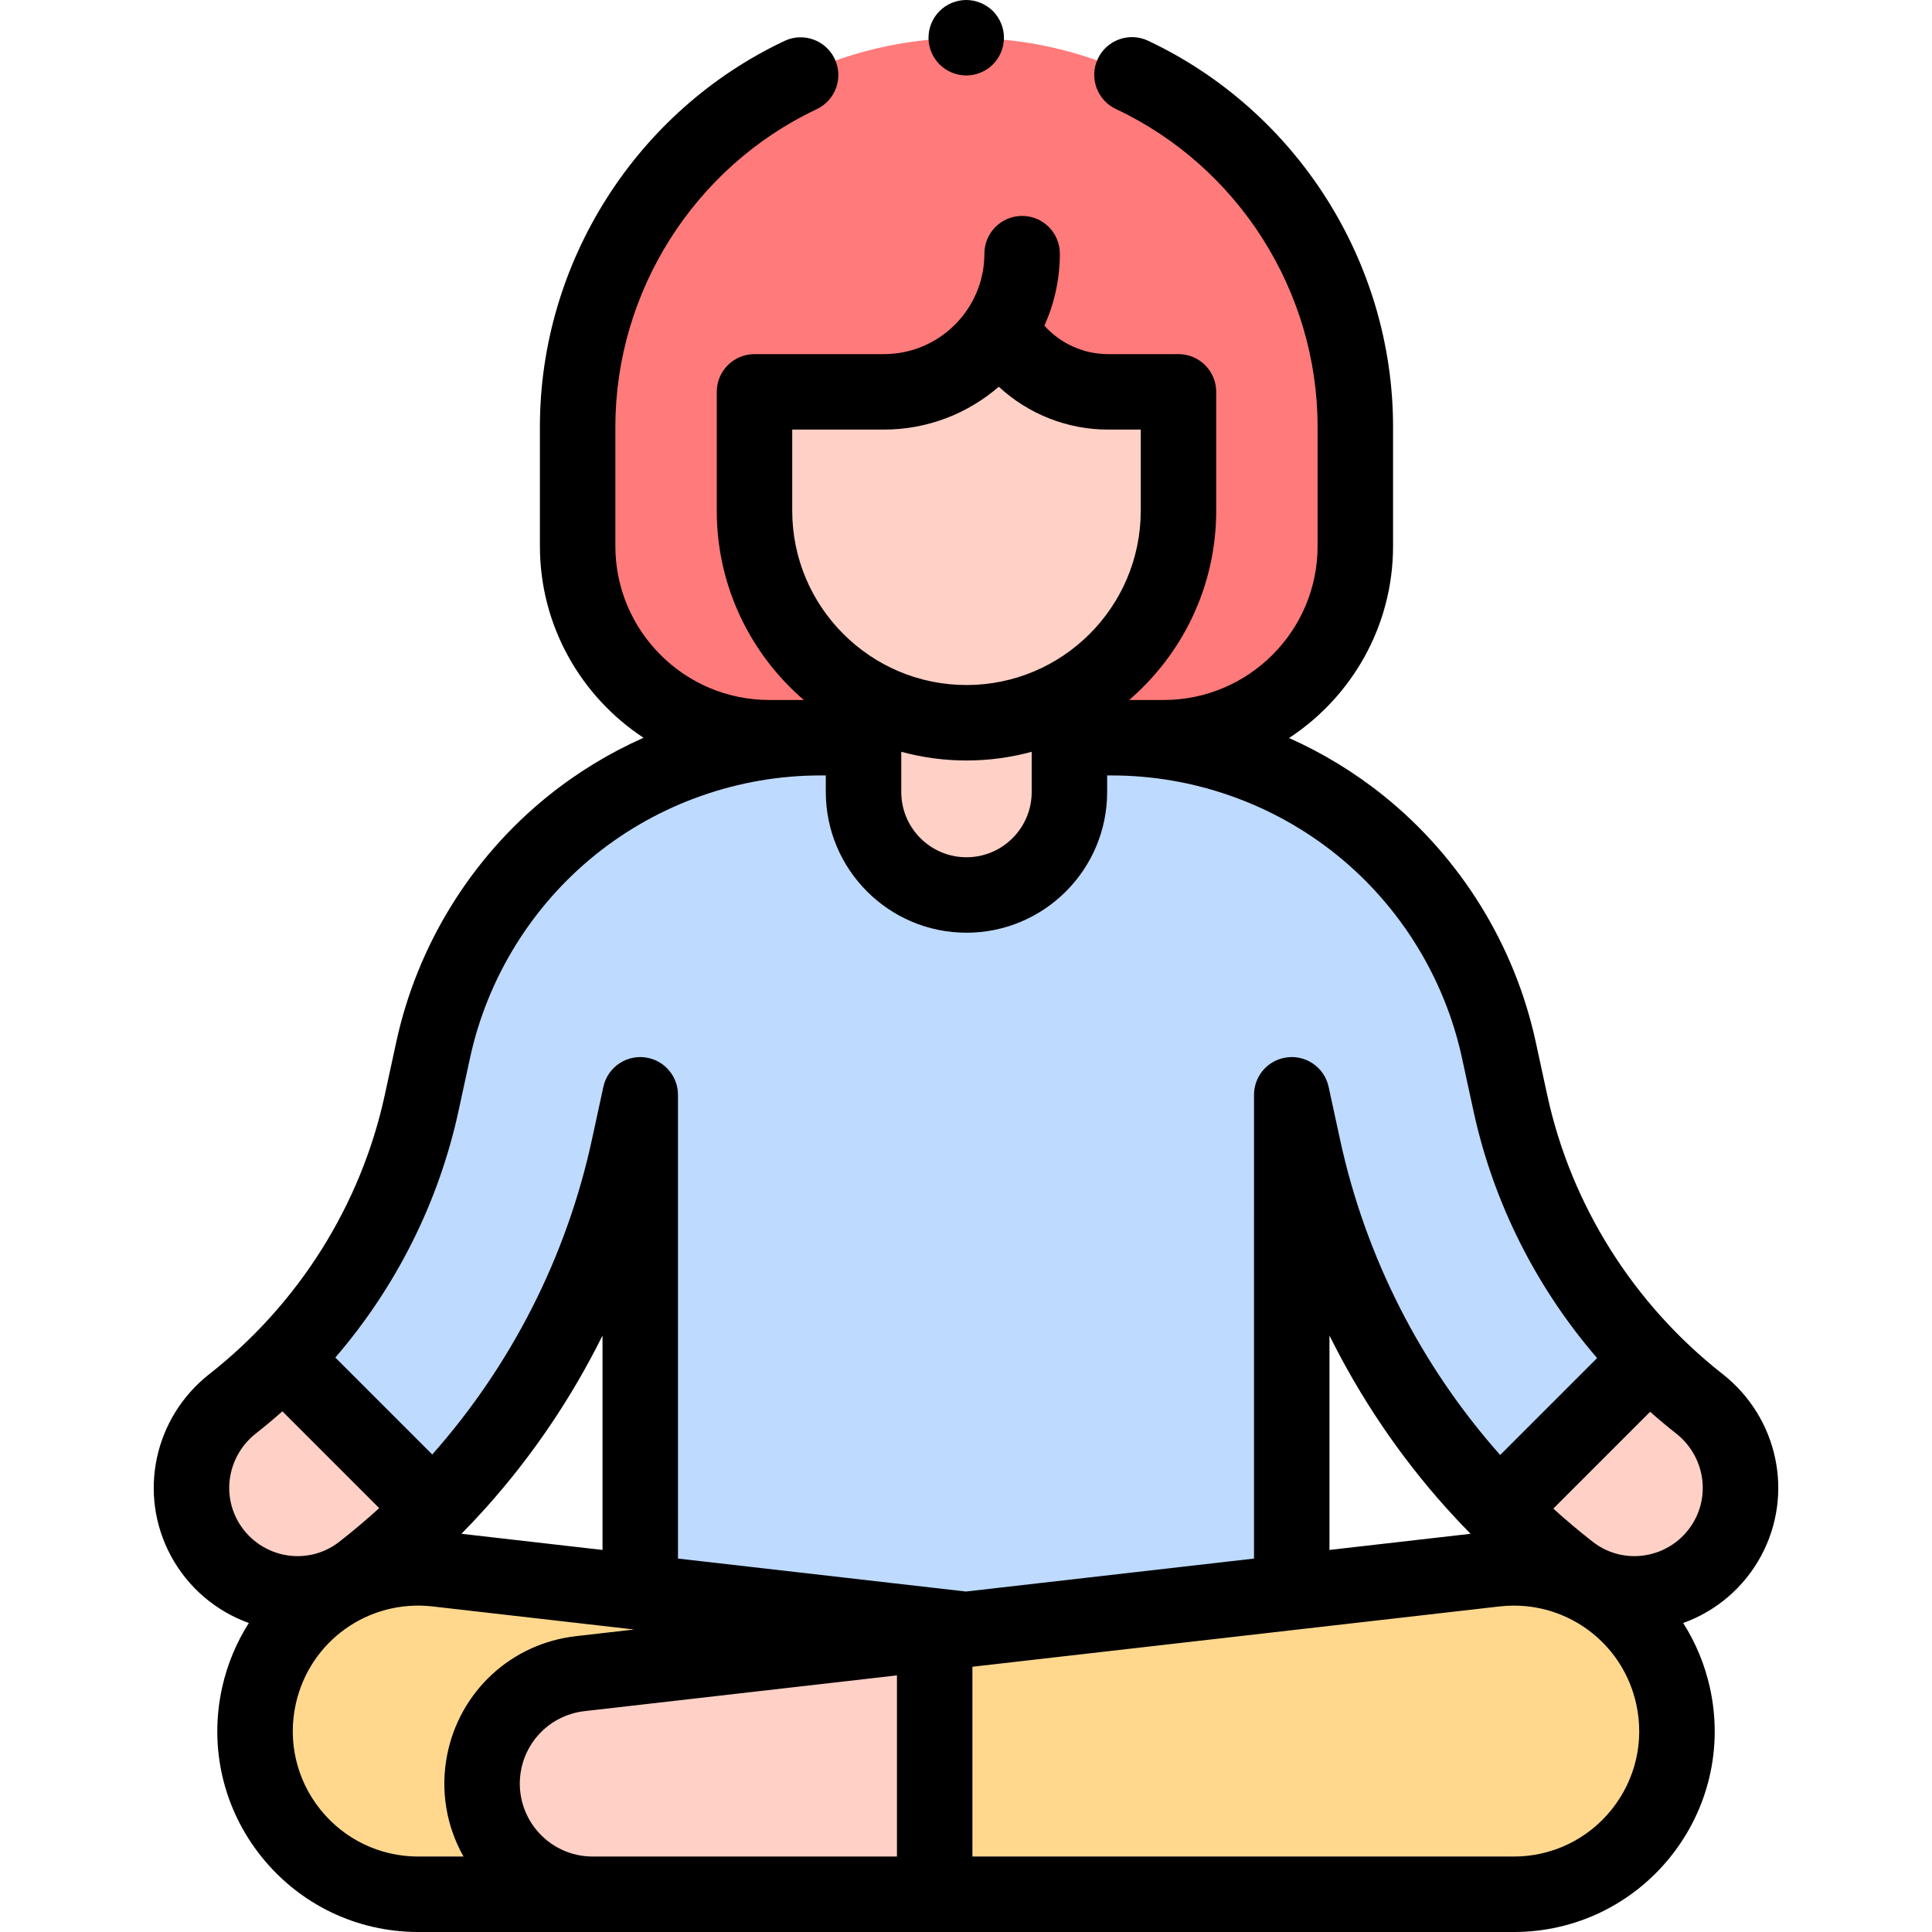 <svg id="Capa_1" enable-background="new 0 0 512.076 512.076" height="512" viewBox="0 0 512.076 512.076" width="512" xmlns="http://www.w3.org/2000/svg"><g id="XMLID_114_"><g id="XMLID_858_"><g id="XMLID_2706_"><path d="m342.376 448.067v-157.89l3.053 14.083c7.139 32.933 22.803 63.602 45.298 88.694 7.744 8.637 16.233 16.542 25.34 23.631 13.693 10.658 33.713 6.312 41.925-8.974 6.511-12.12 3.218-27.074-7.604-35.568-25.082-19.686-43.15-47.786-50.065-79.684l-3.053-14.082c-5.062-23.355-18.096-44.48-36.698-59.482-18.603-15.001-42.009-23.264-65.907-23.264h-77.252c-23.898 0-47.304 8.262-65.907 23.264-18.602 15.002-31.636 36.127-36.698 59.482l-3.053 14.082c-6.915 31.898-24.983 59.998-50.065 79.684-10.822 8.494-14.115 23.448-7.604 35.568 8.211 15.286 28.231 19.631 41.925 8.974 9.107-7.089 17.596-14.993 25.34-23.63 22.495-25.091 38.158-55.761 45.298-88.694l3.053-14.083v157.89h172.674z" fill="#bedaff"/></g><g id="XMLID_244_"><path id="XMLID_4_" d="m450.221 372.209c-5.235-4.109-10.16-8.589-14.746-13.389l-39.787 39.787c6.319 6.52 13.072 12.586 20.212 18.144 13.693 10.658 33.713 6.312 41.925-8.974 6.511-12.12 3.218-27.074-7.604-35.568z" fill="#ffd0c6"/></g><g id="XMLID_243_"><path d="m62.109 372.209c5.235-4.109 10.16-8.589 14.746-13.389l39.787 39.787c-6.319 6.52-13.072 12.586-20.212 18.144-13.693 10.658-33.713 6.312-41.925-8.974-6.51-12.12-3.218-27.074 7.604-35.568z" fill="#ffd0c6"/></g><g id="XMLID_866_"><path id="XMLID_245_" d="m153.102 144.739v-31.609c0-56.92 46.143-103.063 103.063-103.063 56.92 0 103.063 46.143 103.063 103.063v31.609c0 28.052-22.741 50.792-50.792 50.792h-104.542c-28.052 0-50.792-22.74-50.792-50.792z" fill="#ff7a7a"/></g><g id="XMLID_2791_"><path d="m283.449 180.031v29.899c0 15.069-12.215 27.284-27.284 27.284-15.069 0-27.284-12.215-27.284-27.284v-29.899z" fill="#ffd0c6"/></g><g id="XMLID_1054_"><path d="m312.353 103.863v31.517c0 31.032-25.156 56.188-56.188 56.188-31.032 0-56.188-25.156-56.188-56.188v-31.517h35.469l29.663-10.428 26.431 10.428z" fill="#ffd0c6"/></g><g id="XMLID_1137_"><path d="m68.632 449.469c-5.982 27.005 14.57 52.607 42.229 52.607h244.106c18.456 0 32.327-16.842 28.788-34.956-2.452-12.549-12.75-22.064-25.453-23.518l-242.523-27.752c-22.005-2.517-42.357 11.994-47.147 33.619z" fill="#ffd88e"/></g><g id="XMLID_1135_"><g id="XMLID_1136_"><path d="m443.444 449.469c5.982 27.005-14.57 52.607-42.229 52.607h-244.106c-18.456 0-32.327-16.842-28.788-34.956 2.452-12.549 12.75-22.064 25.453-23.518l242.523-27.752c22.005-2.517 42.357 11.994 47.147 33.619z" fill="#ffd88e"/></g></g><g id="XMLID_2915_"><path id="XMLID_5_" d="m247.738 432.85-93.964 10.752c-12.703 1.454-23.002 10.969-25.453 23.518-3.539 18.114 10.332 34.956 28.788 34.956h90.63v-69.226z" fill="#ffd0c6"/></g></g><g id="XMLID_266_"><path id="XMLID_282_" d="m456.562 364.177c-23.651-18.563-40.153-44.821-46.466-73.936l-3.053-14.082c-5.545-25.581-19.819-48.718-40.194-65.148-7.722-6.228-16.203-11.389-25.18-15.405 16.58-10.869 27.56-29.604 27.56-50.866v-31.61c0-43.587-25.491-83.757-64.941-102.337-5-2.355-10.954-.21-13.308 4.786s-.21 10.954 4.786 13.308c32.478 15.296 53.463 48.363 53.463 84.243v31.609c0 22.493-18.3 40.792-40.793 40.792h-9.151c14.109-12.148 23.068-30.118 23.068-50.152v-31.517c0-5.522-4.478-10-10-10h-18.669c-6.519 0-12.625-2.811-16.869-7.551 2.625-5.829 4.099-12.284 4.099-19.081 0-5.522-4.478-10-10-10s-10 4.478-10 10c0 14.685-11.947 26.632-26.632 26.632h-34.306c-5.522 0-10 4.478-10 10v31.517c0 20.034 8.96 38.005 23.069 50.152h-9.151c-22.493 0-40.793-18.299-40.793-40.792v-31.609c0-35.837 20.949-68.888 53.371-84.2 4.994-2.358 7.13-8.318 4.771-13.312-2.359-4.993-8.318-7.131-13.312-4.771-39.383 18.6-64.83 58.749-64.83 102.284v31.609c0 21.219 10.936 39.923 27.459 50.801-9.033 4.025-17.567 9.208-25.333 15.47-20.375 16.431-34.649 39.567-40.194 65.148l-3.052 14.081c-6.313 29.115-22.815 55.373-46.467 73.936-14.72 11.553-19.026 31.81-10.239 48.167 4.493 8.364 11.869 14.659 20.676 17.832-3.257 5.122-5.698 10.878-7.083 17.132-3.51 15.847.305 32.195 10.465 44.853 10.161 12.657 25.297 19.917 41.528 19.917h290.354c16.231 0 31.367-7.26 41.528-19.917 10.16-12.658 13.975-29.006 10.464-44.854-1.385-6.253-3.826-12.008-7.083-17.13 8.808-3.173 16.184-9.468 20.677-17.833 8.787-16.358 4.48-36.614-10.239-48.166zm-217.681-164.914c5.514 1.493 11.305 2.304 17.284 2.304s11.771-.811 17.284-2.304v10.667c0 9.53-7.754 17.284-17.284 17.284s-17.284-7.754-17.284-17.284zm-28.904-85.401h24.306c11.63 0 22.271-4.29 30.448-11.357 7.766 7.182 18.055 11.357 28.954 11.357h8.669v21.517c0 25.469-20.72 46.188-46.188 46.188-25.469 0-46.188-20.72-46.188-46.188v-21.517zm-88.45 180.616 3.053-14.082c4.58-21.131 16.371-40.243 33.202-53.816s38.008-21.048 59.63-21.048h1.469v4.398c0 20.559 16.726 37.284 37.284 37.284s37.284-16.726 37.284-37.284v-4.398h1.215c21.622 0 42.799 7.475 59.63 21.048s28.622 32.686 33.202 53.816l3.054 14.083c5.256 24.244 16.615 46.765 32.764 65.478l-25.689 25.689c-21.041-23.686-35.708-52.538-42.422-83.505l-3.054-14.083c-1.171-5.398-6.496-8.829-11.892-7.653-4.687 1.016-7.883 5.164-7.878 9.772l-.003 122.923-76.338 8.735-76.339-8.735-.002-122.923c.004-4.608-3.193-8.757-7.88-9.773-5.394-1.166-10.721 2.258-11.892 7.655l-3.053 14.083c-6.7 30.908-21.326 59.708-42.303 83.368l-25.689-25.689c16.087-18.686 27.403-41.157 32.647-65.343zm230.849 59.501c8.18 16.482 18.552 31.872 30.905 45.65 2.105 2.348 4.272 4.648 6.491 6.903l-37.397 4.279v-56.832zm-195.267 138.097c-5.798 0-11.237-2.566-14.924-7.043-3.686-4.475-5.161-10.306-4.05-15.996 1.623-8.309 8.364-14.537 16.775-15.499l82.827-9.478v48.016zm-28.313-92.448c12.352-13.778 22.723-29.166 30.903-45.647v56.83l-37.396-4.279c2.22-2.255 4.388-4.556 6.493-6.904zm-60.934-19.719c2.393-1.878 4.719-3.829 6.983-5.84l25.662 25.662c-3.437 3.117-6.984 6.115-10.641 8.961-4.16 3.238-9.521 4.467-14.709 3.37-5.254-1.109-9.724-4.457-12.263-9.185-4.175-7.772-2.085-17.432 4.968-22.968zm17.068 99.731c-6.345-7.904-8.726-18.112-6.533-28.008 3.693-16.676 19.264-27.782 36.246-25.846l53.433 6.114-15.438 1.767c-17.112 1.958-30.829 14.631-34.131 31.535-1.817 9.301-.229 18.783 4.35 26.874h-11.996c-10.135 0-19.587-4.533-25.931-12.436zm342.216 0c-6.345 7.903-15.797 12.437-25.932 12.437h-143.476v-50.305l139.695-15.985c1.29-.148 2.572-.22 3.842-.22 15.429 0 28.991 10.657 32.404 26.065 2.193 9.895-.189 20.103-6.533 28.008zm22.036-76.762c-2.539 4.728-7.009 8.075-12.263 9.185-5.184 1.097-10.548-.132-14.709-3.37-3.609-2.809-7.113-5.766-10.508-8.84l25.664-25.664c2.222 1.969 4.502 3.881 6.848 5.722 7.054 5.534 9.143 15.194 4.968 22.967z"/><path id="XMLID_323_" d="m256.098 20c2.63 0 5.21-1.061 7.07-2.93 1.86-1.851 2.93-4.431 2.93-7.07 0-2.63-1.069-5.21-2.93-7.07-1.86-1.859-4.44-2.93-7.07-2.93s-5.2 1.07-7.069 2.93c-1.86 1.87-2.931 4.44-2.931 7.07 0 2.64 1.07 5.21 2.931 7.07 1.868 1.869 4.439 2.93 7.069 2.93z"/></g></g></svg>